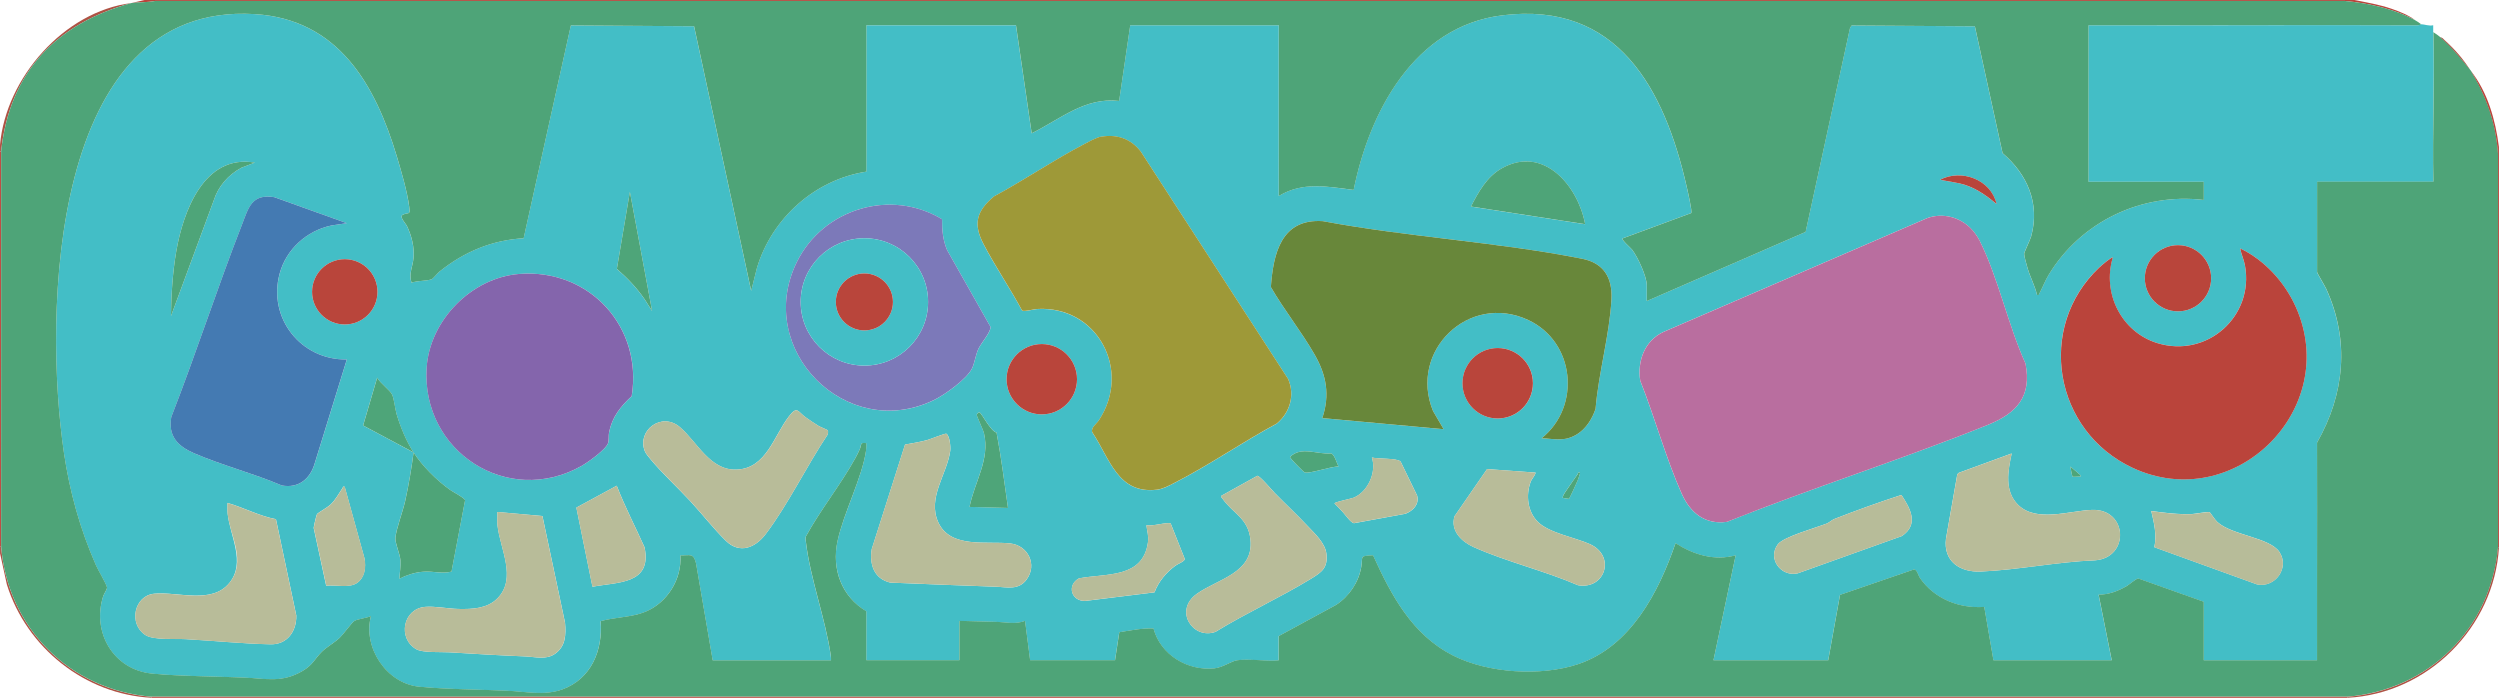 <?xml version="1.0" encoding="UTF-8"?>
<svg id="Layer_1" data-name="Layer 1" xmlns="http://www.w3.org/2000/svg" viewBox="0 0 445.72 124.59">
  <defs>
    <style>
      .cls-1 {
        fill: #ae5244;
      }

      .cls-2 {
        fill: #4ea579;
      }

      .cls-3 {
        fill: #4ea478;
      }

      .cls-4 {
        fill: #447ab2;
      }

      .cls-5 {
        fill: #43bec6;
      }

      .cls-6 {
        fill: #b9453b;
      }

      .cls-7 {
        fill: #7c79b9;
      }

      .cls-8 {
        fill: #8465ac;
      }

      .cls-9 {
        fill: #b96e9f;
      }

      .cls-10 {
        fill: #b7bc99;
      }

      .cls-11 {
        fill: #9e9938;
      }

      .cls-12 {
        fill: #b8bc99;
      }

      .cls-13 {
        fill: #ba443b;
      }

      .cls-14 {
        fill: #68873a;
      }
    </style>
  </defs>
  <path class="cls-13" d="M419.77,0c2.23.45,4.47.82,6.63,1.57,1.37.47,3.05,1.14,4.19,2.03-3.63-2-8.28-3.03-12.52-3.43H27.67c-1.37.27-2.87.2-4.23.37l2.34-.54h393.98Z"/>
  <rect class="cls-13" x=".01" y="27.01" width=".18" height="70.4"/>
  <path class="cls-1" d="M23.44.54C10.07,4.19,1.7,12.79.19,27.01H.01c.03-.41-.04-.85,0-1.26C1.09,13.9,11.41,2.03,23.44.54Z"/>
  <path class="cls-1" d="M.19,97.4c1.17,14.58,12.27,25.65,26.85,26.83v.18c-11.89-.61-22.31-8.94-25.82-20.21L.01,98.66v-1.26h.18Z"/>
  <path class="cls-5" d="M433.83,5.76c.25,8.87-.19,17.78,0,26.65h-20.73v16.11c0,.17,1.42,2.51,1.65,3.03,4.18,9.23,3.28,18.72-1.66,27.39.02,7.92,0,15.88,0,23.76,0,5.01.02,10.03,0,15.04h-20.19v-10.44l-11.65-4.14c-.41-.02-1.54,1.03-2.07,1.33-1.55.91-3.21,1.53-5.03,1.55l2.34,11.7h-21.09l-1.64-9.52c-4.5.32-8.91-1.44-11.48-5.18-.28-.41-.5-1.46-1.02-1.51l-13.21,4.54-2.11,11.67h-20.46l3.96-18.72c-3.81,1.03-7.5-.11-10.72-2.16-2.98,8.73-7.99,18.42-17.35,21.56-6.62,2.23-16.08,1.64-22.34-1.54-7.25-3.69-11.01-10.75-14.24-17.87-2.51.11-1.78.22-2.09,2.03-.47,2.79-2.16,5.31-4.51,6.83l-10.22,5.55v4.32c-2.28.25-5.29-.34-7.47,0-.95.15-2.51,1.27-3.97,1.43-4.79.52-9.64-2.39-10.88-7.1-1.95-.11-4.12.35-6.1.66l-.76,5h-15.14s-.9-7.02-.9-7.02c-1.73.66-3.42.22-5.13.17-2.2-.07-4.39-.12-6.59-.17v7.02h-16.58v-8.73c-4.39-2.62-6.2-7.55-5.14-12.51s4.39-11.29,5.09-16.16c.06-.44.06-.87.05-1.3-1.19-.19-.82.25-1.17,1.08-.24.55-.55,1.15-.84,1.68-2.58,4.69-6.21,9.17-8.79,13.91-.06.35,0,.68.04,1.03.77,6.43,3.46,13.56,4.41,20.08.05.32.07.63.05.94h-21.09l-2.97-17.29c-.48-1.93-1.01-1.39-2.8-1.43.31,4.23-2.34,8.45-6.24,10.06-2.46,1.01-5.4.94-7.97,1.67.41,5.21-1.68,10.3-6.83,12.17-3.16,1.15-6.6.38-9.87.23-5.1-.23-10.64-.23-15.68-.72-5.81-.57-10.07-7.02-8.56-12.6-.73.37-2.41.53-2.98.89-.46.29-1.93,2.36-2.6,2.99-.93.88-2.36,1.67-3.18,2.49-1.31,1.3-1.6,2.36-3.48,3.45-3.69,2.14-6.41,1.33-10.36,1.16-5.34-.23-11.12-.22-16.41-.71-6.86-.65-10.8-7.3-8.75-13.78.14-.44.72-1.26.69-1.58-.04-.48-1.64-3.2-1.97-3.96-2.83-6.41-4.68-13.1-5.71-20.05C7.77,56.13,8.78.3,45.35,2.51c14.94.9,21.54,12.51,25.4,25.39.81,2.69,1.85,6.21,2.2,8.96.21,1.64-.09.89-1.16,1.44-.66.34.54,1.53.77,2.02.83,1.75,1.33,3.73,1.16,5.68-.13,1.51-.88,2.78-.36,4.41.95-.4,2.79-.29,3.6-.63.27-.12,1-1.05,1.36-1.34,4.35-3.52,9.37-5.65,15.03-5.96l8.42-37.95,21.97.15,10.18,47.17,1.03-4.1c2.66-8.85,10.32-15.72,19.51-17.15V4.5h26.67l2.8,19.27c5.06-2.49,9.5-6.5,15.59-5.76l1.98-13.5h26.49v30.43c4.25-2.6,8.7-1.67,13.34-1.08,2.81-13.97,10.8-29.14,26.43-31.12,20.68-2.62,29.01,13.22,32.96,30.58.15.66,1.02,4.39.79,4.67l-12.24,4.52c-.19.26,1.43,1.66,1.7,1.99,1,1.27,2.63,4.8,2.63,6.38v2.79l28.31-12.32,7.92-36.38.29-.43,21.97.15,4.94,22.61c4.4,3.78,6.69,8.96,5.11,14.8-.19.71-1.27,2.84-1.26,3.16,0,.47.46,2.04.62,2.6.47,1.6,1.3,3.09,1.67,4.72.41.07.29-.02.4-.23.59-1.06,1.01-2.25,1.68-3.36,5.73-9.46,16.6-14.68,27.65-13.34v-3.24h-20.55V4.5c19.56.06,39.12-.08,58.69.01.33,0,.58-.19.61-.19.54,0,1.47.37,2.16.18,0,.42-.01.84,0,1.26ZM196.42,24.35c-.9.14-2.29.93-3.14,1.37-5.42,2.82-10.68,6.41-16.08,9.32-3.08,2.61-3.74,4.84-1.85,8.48,2.1,4.04,4.72,7.84,6.88,11.86.4.25,2.02-.24,2.62-.27,10.76-.68,17,10.91,11.05,19.86-.42.63-1.44,1.29-1.16,2.11,3.13,4.64,4.51,11.06,11.53,10.24,1.09-.13,2.15-.72,3.11-1.21,6.15-3.14,12.14-7.28,18.25-10.58,2.36-1.96,3.28-5.08,2.03-7.94l-26.27-40.55c-1.77-2.26-4.12-3.11-6.97-2.67ZM45.43,28.99c-9.03-1.56-12.77,8.72-14,15.8-.66,3.77-.9,7.73-.95,11.56l7.61-20.57c.81-2.57,2.59-4.59,4.93-5.87l2.41-.92ZM282.61,39.97c-1.26-6.8-7.41-14.18-14.9-9.93-2.65,1.5-4.1,4.17-5.46,6.79l20.36,3.15ZM355.96,36.37c-1-4.35-6.23-6.31-10.09-4.32l3.42.63c2.57.56,4.7,2.03,6.66,3.69ZM116.26,55.45l-3.96-21.24-2.32,13.74c1.88,1.62,3.59,3.42,4.99,5.47l1.29,2.04ZM61.83,39.79l-12.93-4.64c-4.07-.64-4.59,1.94-5.77,4.95-4.42,11.32-8.17,22.92-12.58,34.24-.61,3.39,1.14,5.2,4.02,6.45,5.02,2.17,10.62,3.6,15.68,5.76,3,.56,5.08-1.2,5.87-3.96l5.72-18.5c-8.15.14-14.12-7.35-11.98-15.3,1.18-4.38,4.83-7.66,9.24-8.59l2.74-.41ZM167.96,39.1c-9.17-5.55-21.22-1.88-25.9,7.65-7.64,15.55,8.83,32.13,24.43,24.59,1.91-.92,5.86-3.74,6.8-5.63.47-.94.63-2.4,1.16-3.53.49-1.05,2.24-2.97,2.14-3.9l-7.73-13.67c-.74-1.75-.93-3.62-.9-5.5ZM351.4,40.75c-2.06-2.06-5-2.84-7.78-1.87l-47.07,20.31c-3.33,1.57-4.67,5.15-4.12,8.69,2.6,6.51,4.55,13.78,7.4,20.15,1.51,3.38,4.14,5.55,8.06,5.01,15.34-6.13,31.17-11.12,46.5-17.29,5.13-2.07,7.89-5.02,6.72-10.95-3.1-6.8-4.86-15.32-8.18-21.9-.35-.7-.99-1.61-1.54-2.15ZM274.86,78.14c2.4.1,4.07.63,6.25-.68,1.65-1,2.75-2.77,3.36-4.57.52-6.34,2.5-13.21,2.83-19.5.2-3.82-1.33-6.48-5.2-7.25-15.05-3-31.12-3.87-46.27-6.71-7.4-.5-8.81,5.75-9.25,11.75,2.39,4.12,5.43,7.9,7.8,12.03,2.1,3.67,2.76,7.21,1.37,11.33l21.63,1.98-1.89-3.24c-4.38-10.67,6.36-21.17,16.97-16.23,8.34,3.88,9.48,15.41,2.4,21.09ZM394.22,49.61c0-3.26-2.64-5.9-5.91-5.9s-5.91,2.64-5.91,5.9,2.64,5.9,5.91,5.9,5.91-2.64,5.91-5.9ZM376.69,45.91c-.18-.19-2.18,1.56-2.44,1.79-11.3,10.69-8.04,29.16,5.92,35.68,18.16,8.49,37.34-10.47,29.11-28.72-1.97-4.36-5.56-8.31-9.89-10.38.19,1.04.65,1.97.85,3.02,1.69,9.11-6.79,16.62-15.67,13.85-6.37-1.99-9.83-8.91-7.89-15.25ZM67.3,52.03c0-3.22-2.61-5.82-5.83-5.82s-5.83,2.61-5.83,5.82,2.61,5.82,5.83,5.82,5.83-2.61,5.83-5.82ZM92.61,48.84c-8.52.65-16.01,8.26-16.54,16.78-.92,14.86,14.45,24.83,27.58,17.47,1.12-.63,4.44-2.98,4.78-4.13.16-.54.04-1.29.17-1.91.54-2.71,2.05-4.6,4.03-6.42,1.99-12.33-7.5-22.75-20.01-21.79ZM192.02,67.61c0-3.46-2.81-6.27-6.28-6.27s-6.28,2.81-6.28,6.27,2.81,6.27,6.28,6.27,6.28-2.81,6.28-6.27ZM273.31,68.33c0-3.47-2.81-6.28-6.28-6.28s-6.28,2.81-6.28,6.28,2.81,6.28,6.28,6.28,6.28-2.81,6.28-6.28ZM73.73,80.66c-.38,2.91-.86,5.81-1.5,8.68-.39,1.76-1.63,5.07-1.74,6.56-.07.95.79,2.77.89,3.94s-.12,2.21-.18,3.33c1.32-.66,2.77-1.12,4.26-1.24,1.74-.13,3.4.42,5.03-.02l2.42-12.71c0-.37-2.18-1.51-2.65-1.84-2.38-1.69-4.96-4.24-6.54-6.7-1.31-2.03-2.33-4.49-3.01-6.8-.29-.96-.46-2.77-.81-3.51-.38-.79-2.16-2.07-2.66-3.01l-2.51,8.52,8.99,4.8ZM147.59,76.72c-.05-.08-1.35-.6-1.65-.78-.75-.46-1.55-1-2.27-1.51-1.46-1.03-1.49-2.15-2.98-.24-2.73,3.48-4.03,9.35-9.39,9.54-4.74.16-7.01-4.95-10.08-7.57-3.3-2.82-7.71.65-6.26,4.27.19.47.67,1.03,1,1.43,2.06,2.49,4.82,5.03,7.06,7.44,2.11,2.27,4.21,4.99,6.39,7.12,2.47,2.42,5.27,1.23,7.1-1.19,4.02-5.31,7.32-12.18,11.06-17.76.05-.21.12-.57.01-.74ZM177.67,77.11c-1.02-.18-2.63-3.4-3.01-3.57-.21-.09-.48.25-.52.4-.04.17,1.15,2.64,1.3,3.32,1.08,4.68-1.7,8.64-2.58,13.11l6.85.18c-.63-4.48-1.21-9.03-2.04-13.45ZM183.06,103.28c1.91-2.63.21-6.03-2.92-6.39-4.15-.48-10.66.98-12.84-3.74-2.03-4.41,1.57-8.61,2.12-12.77.09-.69-.08-2.67-.7-3.06-.16-.1-2.87.99-3.39,1.13-1.3.36-2.64.57-3.97.81l-5.94,18.64c-.43,2.75.4,5.28,3.31,5.97,6.26.24,12.49.53,18.74.73,2.03.06,4.12.72,5.6-1.32ZM238.64,83.18c-.29-.55-.73-2.23-1.35-2.34-2.45.22-5.35-1.35-7.3.64-.05.19,2.42,2.7,2.65,2.76.92.24,4.75-1.12,6-1.06ZM358.67,80.84l-9.43,3.45-.28.26-2.02,11.49c-.5,4.04,2.48,6.02,6.22,5.86,6.68-.29,13.62-1.74,20.35-2,6.23-.46,5.85-9.21-.53-8.99-4,.14-9.91,2.29-13.16-.88-2.52-2.47-1.83-6.1-1.16-9.19ZM239.46,91.36c.43.48,1.43,1.91,1.96,1.92l9.16-1.68c1.34-.52,2.5-1.68,2.08-3.24l-2.94-6.06c-.6-.65-4.09-.45-5.13-.73.87,2.57-.67,6.06-3.2,7.15-.49.21-3.47.77-3.46,1.04.52.52,1.05,1.06,1.54,1.61ZM370.92,84.98c.09-.35-.15-.35-.3-.51-.42-.42-1.05-.88-1.5-1.29.04.27.31,1.72.38,1.78.14.12,1.12-.04,1.42.02ZM273.78,84.26l-8.65-.63-5.81,8.42c-.76,2.59,1.26,4.52,3.42,5.49,5.86,2.62,12.66,4.23,18.6,6.8,4.85.83,6.79-5.22,2.12-7.33-2.69-1.21-7.31-1.97-9.32-4.01-1.8-1.82-2.11-4.7-1.26-7.04.24-.66.75-1.05.91-1.7ZM281.71,84.26c-.46-.1-.32.12-.47.34-.52.74-1.06,1.49-1.56,2.23-.21.32-1.25,1.69-1.04,1.93.04.04,1.02.2,1.07.17.15-.1,1.39-2.84,1.54-3.23.09-.22.51-1.37.45-1.44ZM227.35,87.98c-.47-.48-2.75-3.19-3.18-3.15l-6.43,3.57c-.07.27.07.3.18.45,1.88,2.72,4.64,3.5,5.03,7.4.59,5.93-5.93,7-9.59,9.64-4.14,2.99-.65,8.21,3.35,6.76,5.52-3.39,11.5-6.09,17.02-9.46,1.92-1.18,3.04-1.94,2.76-4.44-.21-1.94-2.12-3.66-3.42-5.04-1.84-1.96-3.83-3.81-5.71-5.73ZM109.95,86.6l-7.19,3.9,2.87,14.11c4.53-.86,10.65-.41,9.29-7.03-1.64-3.66-3.52-7.26-4.96-10.98ZM61.47,86.78c-.43-.1-.29.08-.4.23-.73,1.06-1.22,2.09-2.21,3.01-.45.42-2.23,1.45-2.34,1.62-.12.18-.58,2.18-.6,2.48l2.23,10.31c1.65-.22,4.06.46,5.46-.47s1.68-2.8,1.37-4.41l-3.53-12.77ZM339,88.24c-4,1.31-8.03,2.75-11.96,4.29-.5.2-.87.62-1.35.81-1.9.75-7.73,2.36-8.73,3.71-1.89,2.55.55,5.84,3.55,5.17l18.58-6.65c3.07-2.09,1.52-4.89-.09-7.33ZM49.19,92.56c-2.97-.56-5.72-2.06-8.63-2.9.02.62-.04,1.25.02,1.87.42,4.04,3.3,8.76.31,12.41-3.15,3.85-9.18,1.5-13.4,1.91-3.56.35-4.63,5.34-1.58,7.36,1.43.95,5.33.64,7.19.74,4.98.28,10.17.81,15.13.92,2.98.07,4.67-2.33,4.6-5.14l-3.63-17.18ZM393.96,91.32c-.26-.15-2.58.3-3.12.32-2.46.11-4.87-.2-7.3-.54.5,2.16,1.02,4.23.55,6.46l18.32,6.63c3.23.65,5.84-2.97,3.98-5.78-1.73-2.6-8.41-2.95-11.06-5.34-.41-.37-1.29-1.71-1.38-1.77ZM88.68,91.28c.04.79-.07,1.62.02,2.41.46,4.16,3.51,9.42-.01,12.99-1.82,1.85-4.49,1.94-6.95,1.89-1.8-.03-4.2-.53-5.95-.37-3.93.35-4.95,5.57-1.59,7.54,1.16.68,4.46.47,5.93.56,4.5.28,8.99.55,13.51.73,1.79.07,3.69.67,5.31-.46,1.92-1.35,1.97-3.41,1.79-5.55l-4.03-19.02-8.02-.72ZM204.39,93.62c.12,1.14.44,1.89.28,3.07-.9,6.48-7.41,5.5-12.31,6.43-2.22,1.24-1.34,4.1,1.13,4.02l12.35-1.53c.71-1.92,2.09-3.55,3.72-4.75.4-.3,1.66-.77,1.68-1.19l-2.51-6.32c-.51-.35-3.48.58-4.33.28Z"/>
  <path class="cls-3" d="M23.44.54c1.36-.17,2.85-.1,4.23-.37h390.39c4.24.39,8.89,1.43,12.52,3.43.34.18.77.48,1.08.72-.03,0-.28.19-.61.19-19.56-.09-39.13.04-58.69-.01v27.91h20.55v3.24c-11.05-1.34-21.92,3.87-27.65,13.34-.67,1.11-1.1,2.3-1.68,3.36-.11.21.01.3-.4.23-.37-1.63-1.2-3.13-1.67-4.72-.16-.56-.62-2.13-.62-2.6,0-.32,1.07-2.44,1.26-3.16,1.58-5.85-.7-11.03-5.11-14.8l-4.94-22.61-21.97-.15-.29.43-7.92,36.38-28.31,12.32v-2.79c0-1.58-1.63-5.1-2.63-6.38-.27-.34-1.89-1.73-1.7-1.99l12.24-4.52c.23-.27-.64-4.01-.79-4.67-3.95-17.37-12.28-33.2-32.96-30.58-15.63,1.98-23.61,17.16-26.43,31.12-4.63-.59-9.08-1.51-13.34,1.08V4.5h-26.49l-1.98,13.5c-6.08-.73-10.53,3.27-15.59,5.76l-2.8-19.27h-26.67v26.11c-9.19,1.43-16.85,8.3-19.51,17.15l-1.03,4.1-10.18-47.17-21.97-.15-8.42,37.95c-5.66.32-10.67,2.44-15.03,5.96-.36.29-1.09,1.23-1.36,1.34-.81.34-2.65.24-3.6.63-.52-1.63.23-2.91.36-4.41.17-1.95-.33-3.93-1.16-5.68-.23-.49-1.43-1.68-.77-2.02,1.07-.55,1.37.2,1.16-1.44-.35-2.75-1.4-6.27-2.2-8.96-3.87-12.88-10.46-24.49-25.4-25.39C8.78.3,7.77,56.13,11.4,80.72c1.02,6.95,2.88,13.63,5.71,20.05.33.76,1.93,3.48,1.97,3.96.03.33-.55,1.14-.69,1.58-2.05,6.48,1.89,13.13,8.75,13.78,5.28.5,11.07.48,16.41.71,3.95.17,6.67.98,10.36-1.16,1.88-1.09,2.17-2.15,3.48-3.45.83-.82,2.25-1.61,3.18-2.49.66-.63,2.14-2.7,2.6-2.99.57-.36,2.26-.52,2.98-.89-1.51,5.58,2.76,12.03,8.56,12.6,5.04.49,10.57.49,15.68.72,3.27.15,6.71.92,9.87-.23,5.15-1.87,7.24-6.96,6.83-12.17,2.57-.73,5.51-.66,7.97-1.67,3.91-1.61,6.55-5.83,6.24-10.06,1.79.05,2.32-.49,2.8,1.43l2.97,17.29h21.09c.02-.32,0-.63-.05-.94-.95-6.51-3.64-13.65-4.41-20.08-.04-.34-.1-.68-.04-1.03,2.58-4.74,6.2-9.22,8.79-13.91.29-.53.61-1.13.84-1.68.36-.83-.02-1.27,1.17-1.08.02.44.02.87-.05,1.3-.7,4.87-4.01,11.11-5.09,16.16s.74,9.9,5.14,12.51v8.73h16.58v-7.02c2.19.06,4.39.11,6.59.17,1.71.05,3.39.49,5.13-.17l.9,7.02h15.14s.76-5,.76-5c1.98-.3,4.15-.77,6.1-.66,1.25,4.71,6.1,7.61,10.88,7.1,1.46-.16,3.03-1.28,3.97-1.43,2.18-.35,5.19.24,7.47,0v-4.32l10.22-5.55c2.35-1.53,4.05-4.04,4.51-6.83.31-1.82-.42-1.92,2.09-2.03,3.22,7.12,6.98,14.18,14.24,17.87,6.26,3.18,15.71,3.77,22.34,1.54,9.35-3.14,14.36-12.83,17.35-21.56,3.22,2.05,6.91,3.2,10.72,2.16l-3.96,18.72h20.46l2.11-11.67,13.21-4.54c.52.05.74,1.09,1.02,1.51,2.57,3.74,6.99,5.5,11.48,5.18l1.64,9.52h21.09l-2.34-11.7c1.82-.01,3.48-.64,5.03-1.55.52-.31,1.66-1.35,2.07-1.33l11.65,4.14v10.44h20.19c.01-5.01-.01-10.03,0-15.04.01-7.88.02-15.84,0-23.76,4.94-8.68,5.84-18.17,1.66-27.39-.23-.52-1.65-2.86-1.65-3.03v-16.11h20.73c-.19-8.87.25-17.78,0-26.65.43.28.87.57,1.26.9,1.97,1.67,3.88,4.02,5.41,5.94,2.79,4.52,4.51,9.44,4.86,14.86v70.12c-1.27,14.51-12.35,25.47-26.85,26.65H27.05c-14.59-1.18-25.69-12.25-26.85-26.83V27.01C1.7,12.79,10.07,4.19,23.44.54Z"/>
  <rect class="cls-13" x="27.05" y="124.23" width="391.46" height=".18"/>
  <path class="cls-6" d="M445.54,97.58h-.18V27.46c-.36-5.41-2.07-10.33-4.87-14.86,3.06,3.86,4.41,8.78,5.04,13.6v71.38Z"/>
  <path class="cls-1" d="M445.54,97.58c-.87,14.27-12.7,26.1-27.03,26.83v-.18c14.51-1.17,25.58-12.14,26.85-26.65h.18Z"/>
  <path class="cls-1" d="M440.49,12.6c-1.53-1.93-3.44-4.27-5.41-5.94.36.01.5.24.72.45,1.83,1.65,3.4,3.42,4.68,5.5Z"/>
  <path class="cls-9" d="M351.4,40.75c.55.54,1.19,1.46,1.54,2.15,3.31,6.58,5.08,15.1,8.18,21.9,1.16,5.92-1.59,8.88-6.72,10.95-15.32,6.16-31.15,11.16-46.5,17.29-3.92.54-6.55-1.63-8.06-5.01-2.85-6.37-4.8-13.64-7.4-20.15-.55-3.54.79-7.12,4.12-8.69l47.07-20.31c2.78-.97,5.72-.19,7.78,1.87Z"/>
  <path class="cls-11" d="M196.42,24.35c2.85-.44,5.21.41,6.97,2.67l26.27,40.55c1.24,2.86.33,5.98-2.03,7.94-6.1,3.29-12.1,7.44-18.25,10.58-.96.49-2.03,1.08-3.11,1.21-7.02.83-8.4-5.6-11.53-10.24-.29-.82.74-1.48,1.16-2.11,5.95-8.95-.29-20.54-11.05-19.86-.6.04-2.22.52-2.62.27-2.16-4.01-4.77-7.82-6.88-11.86-1.89-3.64-1.23-5.87,1.85-8.48,5.4-2.91,10.66-6.5,16.08-9.32.84-.44,2.24-1.23,3.14-1.37Z"/>
  <path class="cls-14" d="M274.86,78.14c7.08-5.69,5.93-17.21-2.4-21.09-10.6-4.94-21.35,5.56-16.97,16.23l1.89,3.24-21.63-1.98c1.39-4.11.74-7.66-1.37-11.33-2.37-4.13-5.41-7.91-7.8-12.03.44-6,1.86-12.24,9.25-11.75,15.14,2.84,31.22,3.72,46.27,6.71,3.87.77,5.4,3.43,5.2,7.25-.33,6.28-2.31,13.15-2.83,19.5-.61,1.8-1.71,3.57-3.36,4.57-2.19,1.32-3.85.78-6.25.68Z"/>
  <path class="cls-13" d="M376.69,45.91c-1.93,6.34,1.52,13.26,7.89,15.25,8.87,2.77,17.35-4.74,15.67-13.85-.19-1.05-.66-1.98-.85-3.02,4.33,2.07,7.92,6.01,9.89,10.38,8.22,18.25-10.96,37.21-29.11,28.72-13.96-6.53-17.22-24.99-5.92-35.68.25-.24,2.25-1.98,2.44-1.79Z"/>
  <path class="cls-8" d="M92.61,48.84c12.5-.96,22,9.45,20.01,21.79-1.98,1.82-3.49,3.71-4.03,6.42-.12.62-.01,1.37-.17,1.91-.34,1.15-3.65,3.5-4.78,4.13-13.13,7.36-28.5-2.6-27.58-17.47.53-8.52,8.03-16.13,16.54-16.78Z"/>
  <path class="cls-4" d="M61.83,39.79l-2.74.41c-4.41.93-8.06,4.22-9.24,8.59-2.14,7.95,3.83,15.44,11.98,15.3l-5.72,18.5c-.79,2.76-2.87,4.52-5.87,3.96-5.06-2.16-10.66-3.59-15.68-5.76-2.88-1.25-4.63-3.06-4.02-6.45,4.42-11.32,8.16-22.92,12.58-34.24,1.18-3.02,1.7-5.6,5.77-4.95l12.93,4.64Z"/>
  <path class="cls-7" d="M167.96,39.1c-.03,1.88.16,3.75.9,5.5l7.73,13.67c.09.93-1.65,2.85-2.14,3.9-.53,1.13-.69,2.58-1.16,3.53-.94,1.89-4.88,4.71-6.8,5.63-15.61,7.55-32.08-9.04-24.43-24.59,4.68-9.52,16.73-13.19,25.9-7.65ZM165.47,53.83c0-6.27-5.09-11.35-11.36-11.35s-11.36,5.08-11.36,11.35,5.09,11.35,11.36,11.35,11.36-5.08,11.36-11.35Z"/>
  <path class="cls-12" d="M88.68,91.28l8.02.72,4.03,19.02c.17,2.14.13,4.2-1.79,5.55-1.62,1.13-3.52.53-5.31.46-4.52-.18-9-.45-13.51-.73-1.47-.09-4.76.12-5.93-.56-3.36-1.97-2.34-7.2,1.59-7.54,1.75-.15,4.15.34,5.95.37,2.47.05,5.13-.04,6.95-1.89,3.52-3.57.47-8.83.01-12.99-.09-.79.02-1.62-.02-2.41Z"/>
  <path class="cls-12" d="M183.06,103.28c-1.49,2.04-3.57,1.38-5.6,1.32-6.24-.2-12.47-.49-18.74-.73-2.9-.7-3.74-3.22-3.31-5.97l5.94-18.64c1.33-.24,2.66-.44,3.97-.81.52-.14,3.23-1.23,3.39-1.13.62.39.79,2.37.7,3.06-.55,4.16-4.15,8.36-2.12,12.77,2.18,4.72,8.69,3.26,12.84,3.74,3.13.36,4.84,3.77,2.92,6.39Z"/>
  <path class="cls-12" d="M358.67,80.84c-.67,3.09-1.36,6.72,1.16,9.19,3.24,3.18,9.15,1.02,13.16.88,6.38-.22,6.76,8.52.53,8.99-6.73.26-13.66,1.71-20.35,2-3.75.16-6.72-1.81-6.22-5.86l2.02-11.49.28-.26,9.43-3.45Z"/>
  <path class="cls-12" d="M147.59,76.72c.1.17.03.53-.01.74-3.74,5.58-7.04,12.45-11.06,17.76-1.83,2.42-4.63,3.61-7.1,1.19-2.18-2.13-4.28-4.85-6.39-7.12-2.24-2.41-4.99-4.95-7.06-7.44-.33-.4-.82-.96-1-1.43-1.45-3.62,2.96-7.09,6.26-4.27,3.07,2.62,5.34,7.73,10.08,7.57,5.36-.18,6.67-6.05,9.39-9.54,1.49-1.9,1.52-.78,2.98.24.72.51,1.52,1.05,2.27,1.51.3.19,1.6.7,1.65.78Z"/>
  <path class="cls-12" d="M49.19,92.56l3.63,17.18c.07,2.81-1.63,5.2-4.6,5.14-4.96-.11-10.15-.64-15.13-.92-1.85-.1-5.75.21-7.19-.74-3.05-2.02-1.97-7.01,1.58-7.36,4.23-.41,10.25,1.94,13.4-1.91s.12-8.37-.31-12.41c-.07-.62,0-1.25-.02-1.87,2.91.84,5.66,2.34,8.63,2.9Z"/>
  <path class="cls-12" d="M227.35,87.98c1.88,1.92,3.88,3.77,5.71,5.73,1.3,1.38,3.2,3.1,3.42,5.04.27,2.5-.84,3.27-2.76,4.44-5.52,3.38-11.5,6.08-17.02,9.46-4,1.45-7.49-3.77-3.35-6.76,3.66-2.65,10.19-3.72,9.59-9.64-.39-3.9-3.15-4.68-5.03-7.4-.11-.15-.25-.18-.18-.45l6.43-3.57c.44-.04,2.71,2.67,3.18,3.15Z"/>
  <path class="cls-12" d="M273.78,84.26c-.16.65-.67,1.04-.91,1.7-.85,2.35-.53,5.22,1.26,7.04,2.01,2.04,6.64,2.8,9.32,4.01,4.67,2.11,2.73,8.16-2.12,7.33-5.94-2.58-12.74-4.19-18.6-6.8-2.16-.96-4.18-2.9-3.42-5.49l5.81-8.42,8.65.63Z"/>
  <path class="cls-10" d="M393.96,91.32c.1.06.97,1.4,1.38,1.77,2.65,2.39,9.33,2.73,11.06,5.34,1.86,2.81-.76,6.43-3.98,5.78l-18.32-6.63c.46-2.24-.05-4.31-.55-6.46,2.43.33,4.84.65,7.3.54.54-.02,2.86-.47,3.12-.32Z"/>
  <path class="cls-3" d="M73.73,80.66c1.58,2.46,4.16,5.01,6.54,6.7.47.33,2.64,1.47,2.65,1.84l-2.42,12.71c-1.63.44-3.29-.12-5.03.02-1.49.11-2.94.58-4.26,1.24.06-1.12.27-2.19.18-3.33s-.96-3-.89-3.94c.11-1.49,1.35-4.8,1.74-6.56.63-2.86,1.12-5.77,1.5-8.68Z"/>
  <path class="cls-10" d="M339,88.24c1.61,2.44,3.16,5.25.09,7.33l-18.58,6.65c-3,.67-5.44-2.62-3.55-5.17,1-1.34,6.82-2.95,8.73-3.71.48-.19.85-.61,1.35-.81,3.93-1.54,7.96-2.98,11.96-4.29Z"/>
  <path class="cls-12" d="M109.95,86.6c1.44,3.72,3.32,7.32,4.96,10.98,1.36,6.62-4.75,6.17-9.29,7.03l-2.87-14.11,7.19-3.9Z"/>
  <path class="cls-3" d="M282.61,39.97l-20.36-3.15c1.36-2.61,2.81-5.28,5.46-6.79,7.49-4.25,13.64,3.13,14.9,9.93Z"/>
  <ellipse class="cls-6" cx="267.02" cy="68.33" rx="6.28" ry="6.28"/>
  <ellipse class="cls-6" cx="185.74" cy="67.61" rx="6.28" ry="6.27"/>
  <path class="cls-10" d="M204.39,93.62c.85.31,3.82-.62,4.33-.28l2.51,6.32c-.01.41-1.27.89-1.68,1.19-1.63,1.2-3.01,2.83-3.72,4.75l-12.35,1.53c-2.47.08-3.35-2.78-1.13-4.02,4.9-.93,11.41.05,12.31-6.43.16-1.18-.15-1.93-.28-3.07Z"/>
  <ellipse class="cls-6" cx="388.31" cy="49.61" rx="5.91" ry="5.9"/>
  <path class="cls-10" d="M61.47,86.78l3.53,12.77c.31,1.61.08,3.44-1.37,4.41s-3.81.25-5.46.47l-2.23-10.31c.02-.3.48-2.3.6-2.48s1.89-1.2,2.34-1.62c.99-.92,1.47-1.95,2.21-3.01.11-.16-.03-.33.4-.23Z"/>
  <ellipse class="cls-6" cx="61.47" cy="52.03" rx="5.83" ry="5.82"/>
  <path class="cls-10" d="M239.46,91.36c-.49-.55-1.02-1.08-1.54-1.61,0-.26,2.98-.83,3.46-1.04,2.53-1.09,4.07-4.58,3.2-7.15,1.04.28,4.53.07,5.13.73l2.94,6.06c.42,1.56-.74,2.72-2.08,3.24l-9.16,1.68c-.52,0-1.53-1.44-1.96-1.92Z"/>
  <path class="cls-2" d="M45.43,28.99l-2.41.92c-2.35,1.29-4.12,3.3-4.93,5.87l-7.61,20.57c.05-3.83.3-7.79.95-11.56,1.23-7.08,4.97-17.36,14-15.8Z"/>
  <path class="cls-2" d="M177.67,77.11c.83,4.42,1.41,8.97,2.04,13.45l-6.85-.18c.88-4.47,3.67-8.44,2.58-13.11-.16-.68-1.35-3.15-1.3-3.32.04-.15.31-.5.52-.4.38.17,1.99,3.39,3.01,3.57Z"/>
  <path class="cls-2" d="M116.26,55.45l-1.29-2.04c-1.4-2.05-3.11-3.85-4.99-5.47l2.32-13.74,3.96,21.24Z"/>
  <path class="cls-2" d="M73.73,80.66l-8.99-4.8,2.51-8.52c.5.94,2.28,2.22,2.66,3.01.35.74.53,2.55.81,3.51.69,2.31,1.71,4.77,3.01,6.8Z"/>
  <path class="cls-2" d="M238.64,83.18c-1.24-.07-5.08,1.3-6,1.06-.23-.06-2.7-2.57-2.65-2.76,1.95-1.99,4.85-.42,7.3-.64.62.11,1.06,1.79,1.35,2.34Z"/>
  <path class="cls-6" d="M355.96,36.37c-1.97-1.66-4.1-3.14-6.66-3.69l-3.42-.63c3.86-1.99,9.09-.03,10.09,4.32Z"/>
  <path class="cls-2" d="M281.71,84.26c.06.07-.37,1.22-.45,1.44-.15.39-1.4,3.13-1.54,3.23-.04.03-1.03-.13-1.07-.17-.21-.24.83-1.61,1.04-1.93.5-.75,1.04-1.49,1.56-2.23.15-.22,0-.44.47-.34Z"/>
  <path class="cls-2" d="M370.92,84.98c-.3-.06-1.29.1-1.42-.02-.07-.06-.33-1.51-.38-1.78.45.42,1.08.87,1.5,1.29.16.16.39.15.3.51Z"/>
  <path class="cls-5" d="M165.47,53.83c0,6.27-5.09,11.35-11.36,11.35s-11.36-5.08-11.36-11.35,5.09-11.35,11.36-11.35,11.36,5.08,11.36,11.35ZM159.2,53.83c0-2.81-2.28-5.08-5.09-5.08s-5.09,2.28-5.09,5.08,2.28,5.08,5.09,5.08,5.09-2.28,5.09-5.08Z"/>
  <ellipse class="cls-6" cx="154.11" cy="53.83" rx="5.09" ry="5.08"/>
</svg>